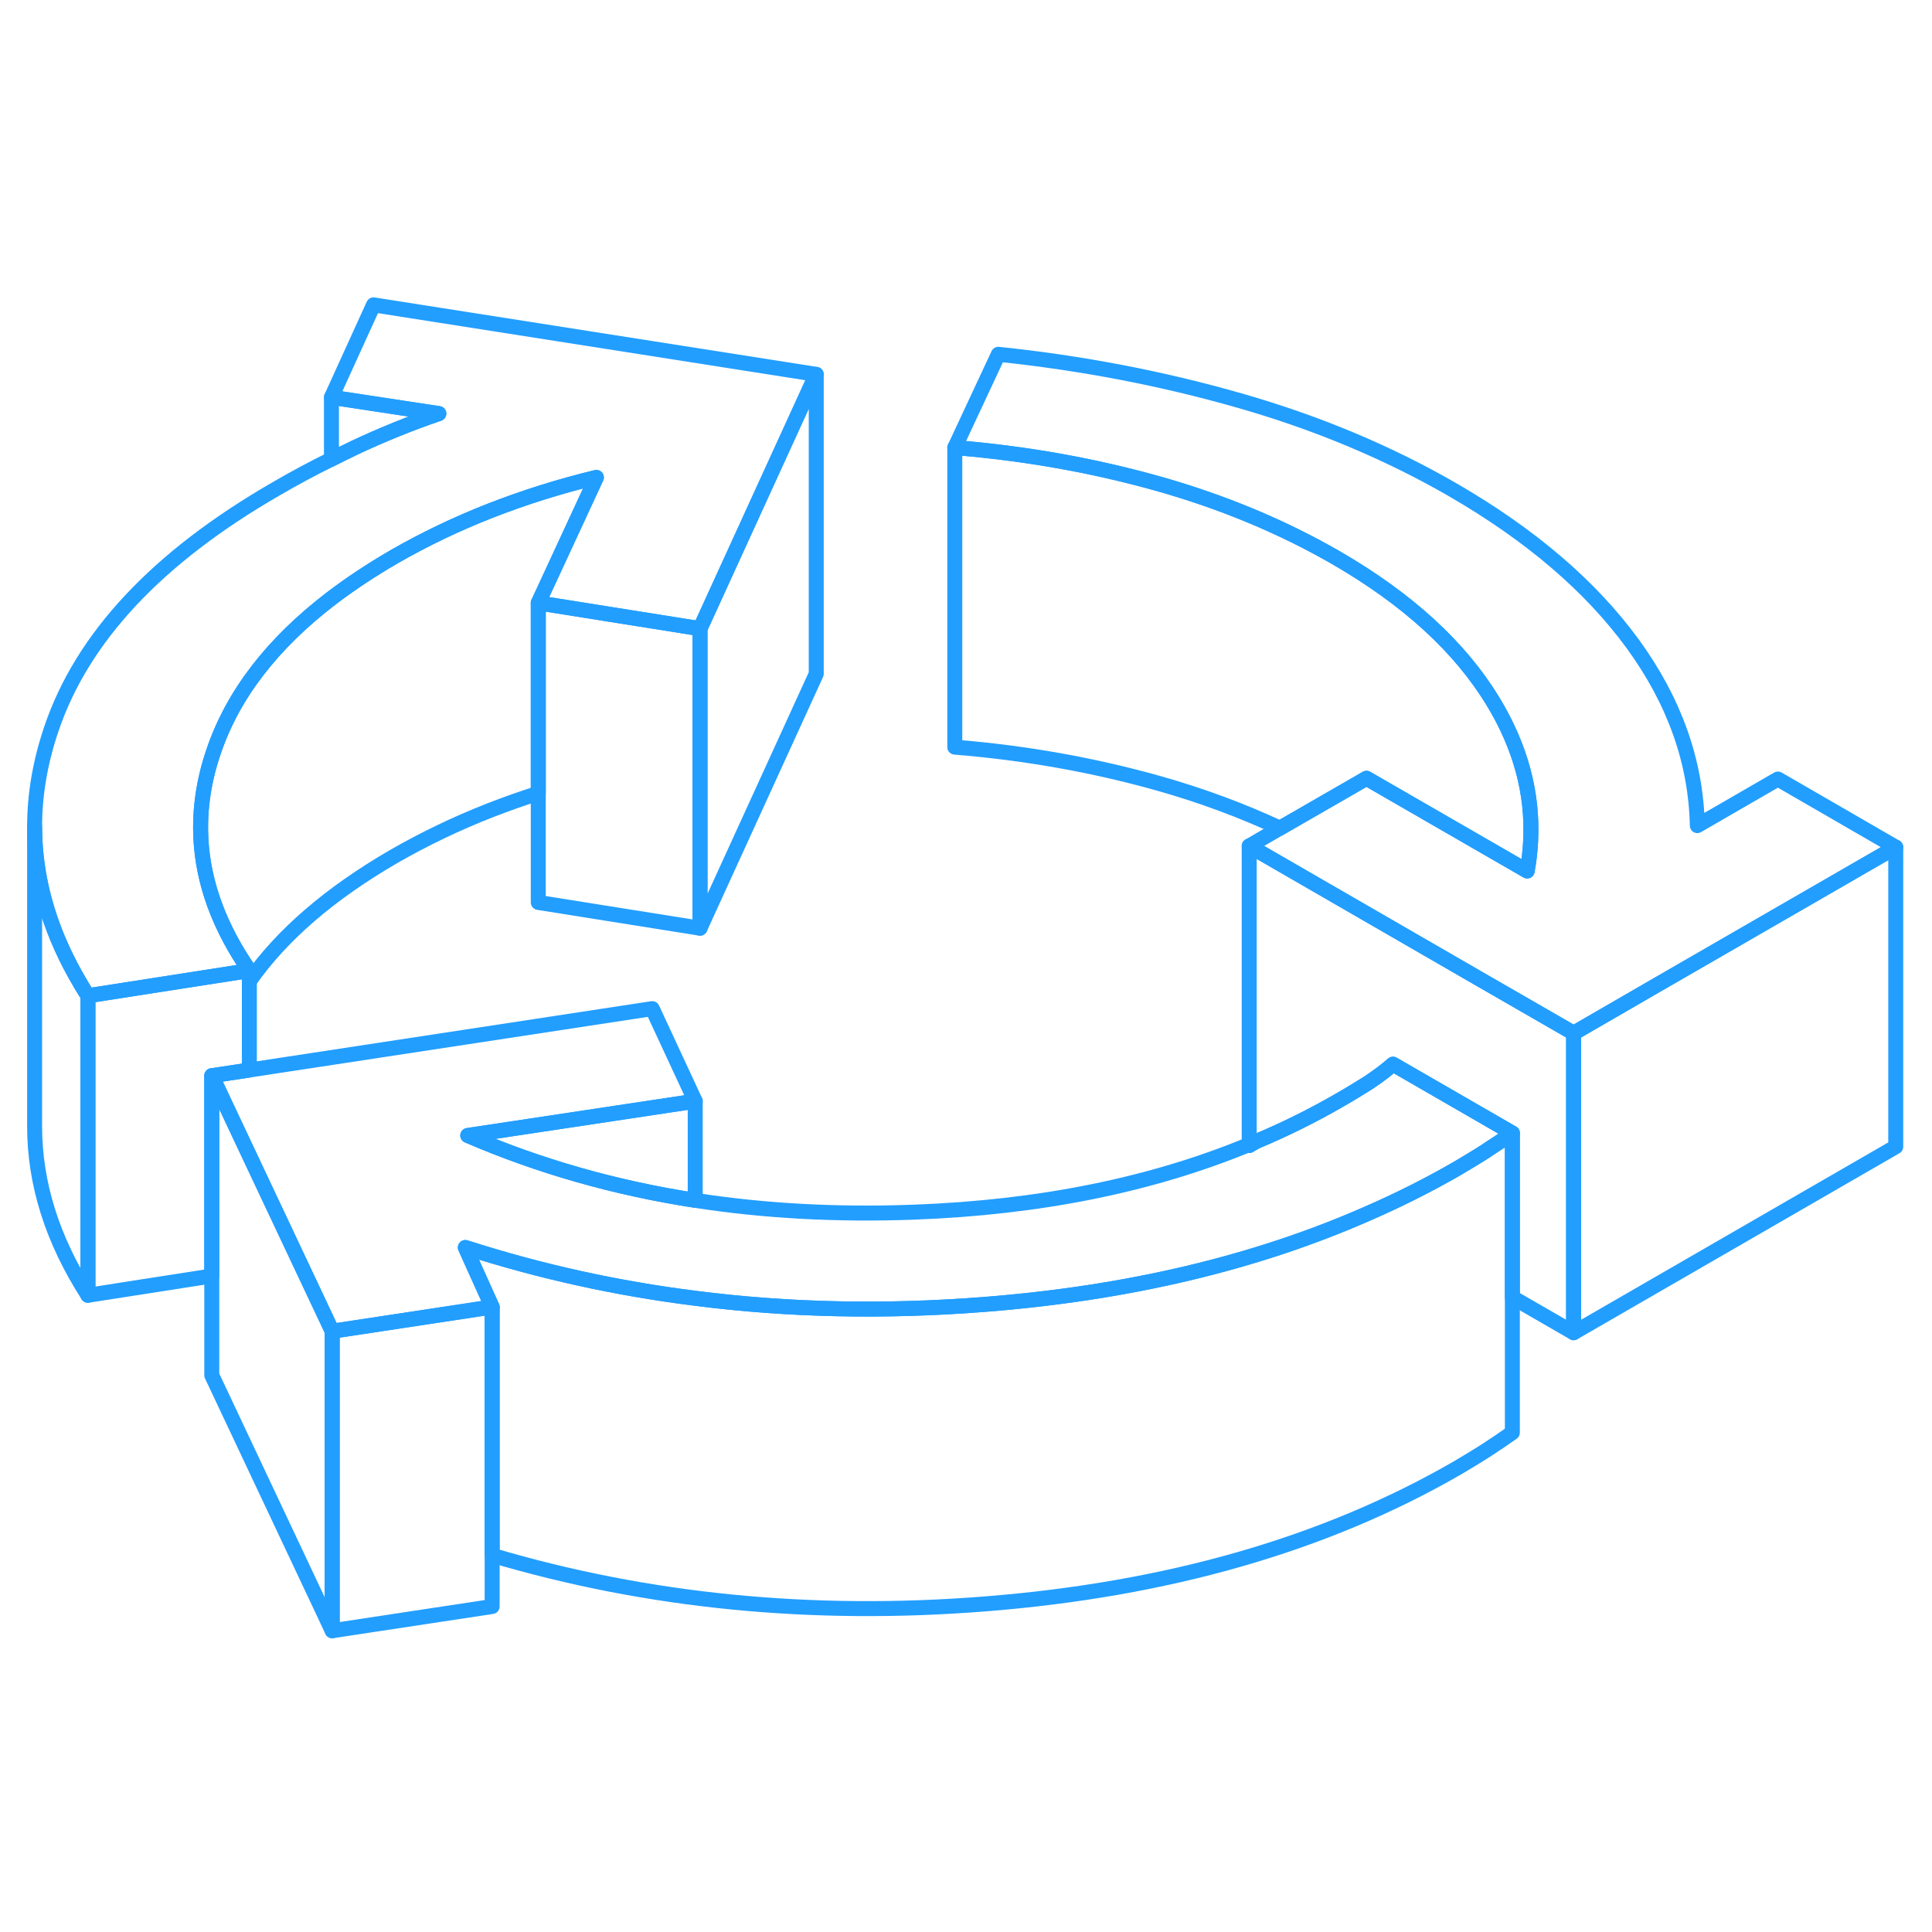 <svg width="48" height="48" viewBox="0 0 129 93" fill="none" xmlns="http://www.w3.org/2000/svg" stroke-width="1px" stroke-linecap="round" stroke-linejoin="round"><path d="M126.58 38.566V58.566L105.07 70.986V50.986L110.74 47.706L126.58 38.566Z" stroke="#229EFF" stroke-linejoin="round"/><path d="M100.981 57.656C100.461 58.026 99.961 58.366 99.441 58.696C99.371 58.746 99.291 58.796 99.221 58.846C98.631 59.226 97.981 59.616 97.271 60.036C95.361 61.136 93.371 62.136 91.301 63.036C83.821 66.326 75.301 68.346 65.731 69.096C59.091 69.616 52.661 69.486 46.421 68.686C41.161 68.026 36.051 66.896 31.071 65.296L32.861 69.266L22.181 70.886L16.651 59.156L14.141 53.826L16.651 53.446L43.551 49.346L46.421 55.526L31.231 57.816C35.981 59.866 41.051 61.316 46.421 62.146C51.061 62.866 55.931 63.126 61.031 62.936C69.391 62.626 76.851 61.126 83.411 58.416V58.486L83.851 58.226C85.771 57.426 87.621 56.506 89.391 55.486C90.111 55.076 90.761 54.676 91.351 54.306C91.431 54.256 91.501 54.206 91.571 54.156C92.081 53.816 92.561 53.446 93.011 53.056L100.981 57.656Z" stroke="#229EFF" stroke-linejoin="round"/><path d="M100.98 57.657V77.656C100.39 78.076 99.81 78.466 99.22 78.847C98.63 79.227 97.98 79.616 97.27 80.036C88.46 85.116 77.95 88.136 65.73 89.097C54.17 90.007 43.21 88.916 32.86 85.847V69.266L31.07 65.296C36.05 66.896 41.16 68.026 46.42 68.686C52.66 69.487 59.09 69.617 65.73 69.097C75.3 68.347 83.82 66.326 91.3 63.036C93.37 62.136 95.36 61.136 97.27 60.036C97.98 59.616 98.63 59.227 99.22 58.846C99.29 58.797 99.37 58.746 99.44 58.697C99.96 58.367 100.46 58.026 100.98 57.657Z" stroke="#229EFF" stroke-linejoin="round"/><path d="M83.41 58.416V58.486L83.85 58.226C83.7 58.296 83.56 58.356 83.41 58.416Z" stroke="#229EFF" stroke-linejoin="round"/><path d="M54.501 6.996L46.741 23.976L35.941 22.256L39.821 13.876C37.341 14.476 34.971 15.226 32.721 16.106C30.471 16.986 28.331 18.016 26.311 19.176C24.78 20.066 23.391 20.986 22.131 21.946C18.181 24.966 15.561 28.366 14.271 32.156C13.601 34.106 13.321 36.026 13.411 37.936C13.551 40.936 14.64 43.896 16.651 46.806L5.871 48.486C5.571 48.026 5.291 47.556 5.031 47.086C3.221 43.846 2.311 40.546 2.311 37.196C2.311 35.056 2.681 32.886 3.421 30.696C5.481 24.576 10.481 19.226 18.441 14.636C19.641 13.936 20.871 13.276 22.131 12.656C22.641 12.396 23.151 12.146 23.671 11.896C25.471 11.046 27.341 10.286 29.301 9.616L22.131 8.526L24.941 2.356L54.501 6.996Z" stroke="#229EFF" stroke-linejoin="round"/><path d="M126.581 38.566L110.741 47.706L105.071 50.986L98.631 47.276L83.411 38.486L85.461 37.296L91.241 33.966L101.971 40.156C102.091 39.486 102.171 38.816 102.201 38.146C102.361 34.976 101.531 31.876 99.701 28.856C97.491 25.206 93.991 22.006 89.201 19.236C85.591 17.156 81.621 15.506 77.301 14.286C72.981 13.076 68.461 12.266 63.751 11.886L66.661 5.656C72.221 6.236 77.591 7.266 82.761 8.746C87.941 10.226 92.691 12.216 97.021 14.716C102.201 17.716 106.191 21.126 109.001 24.966C111.801 28.806 113.241 32.856 113.331 37.126L118.711 34.016L126.581 38.566Z" stroke="#229EFF" stroke-linejoin="round"/><path d="M32.861 69.266V89.266L22.181 90.886V70.886L32.861 69.266Z" stroke="#229EFF" stroke-linejoin="round"/><path d="M46.42 55.526V62.146C41.05 61.316 35.98 59.866 31.23 57.816L46.42 55.526Z" stroke="#229EFF" stroke-linejoin="round"/><path d="M105.07 50.986V70.986L100.98 68.626V57.656L93.01 53.056C92.56 53.446 92.08 53.816 91.57 54.156C91.5 54.206 91.43 54.256 91.35 54.306C90.76 54.676 90.11 55.076 89.39 55.486C87.62 56.506 85.77 57.426 83.85 58.226C83.7 58.296 83.56 58.356 83.41 58.416V38.486L98.63 47.276L105.07 50.986Z" stroke="#229EFF" stroke-linejoin="round"/><path d="M102.201 38.146C102.171 38.816 102.091 39.486 101.971 40.156L91.241 33.966L85.461 37.296C82.901 36.106 80.181 35.096 77.301 34.286C72.981 33.076 68.461 32.266 63.751 31.886V11.886C68.461 12.266 72.981 13.076 77.301 14.286C81.621 15.506 85.591 17.156 89.201 19.236C93.991 22.006 97.491 25.206 99.701 28.856C101.531 31.876 102.361 34.976 102.201 38.146Z" stroke="#229EFF" stroke-linejoin="round"/><path d="M46.74 23.976V43.976L35.94 42.256V22.256L46.74 23.976Z" stroke="#229EFF" stroke-linejoin="round"/><path d="M54.5 6.996V26.996L46.74 43.976V23.976L54.5 6.996Z" stroke="#229EFF" stroke-linejoin="round"/><path d="M29.301 9.616C27.341 10.286 25.471 11.046 23.671 11.896C23.151 12.146 22.641 12.396 22.131 12.656V8.526L29.301 9.616Z" stroke="#229EFF" stroke-linejoin="round"/><path d="M22.181 70.886V90.886L14.141 73.826V53.826L16.651 59.156L22.181 70.886Z" stroke="#229EFF" stroke-linejoin="round"/><path d="M39.821 13.876L35.941 22.256V34.966C34.841 35.316 33.771 35.696 32.721 36.106C30.471 36.986 28.331 38.016 26.311 39.176C22.031 41.656 18.811 44.426 16.651 47.516V46.806C14.641 43.896 13.551 40.936 13.411 37.936C13.321 36.026 13.601 34.106 14.271 32.156C15.561 28.366 18.181 24.966 22.131 21.946C23.391 20.986 24.781 20.066 26.311 19.176C28.331 18.016 30.471 16.986 32.721 16.106C34.971 15.226 37.341 14.476 39.821 13.876Z" stroke="#229EFF" stroke-linejoin="round"/><path d="M16.65 46.806V53.446L14.14 53.826V67.196L5.87 68.486V48.486L16.65 46.806Z" stroke="#229EFF" stroke-linejoin="round"/><path d="M5.871 48.486V68.486C3.501 64.796 2.311 61.036 2.311 57.196V37.196C2.311 40.546 3.221 43.846 5.031 47.086C5.291 47.556 5.571 48.026 5.871 48.486Z" stroke="#229EFF" stroke-linejoin="round"/></svg>